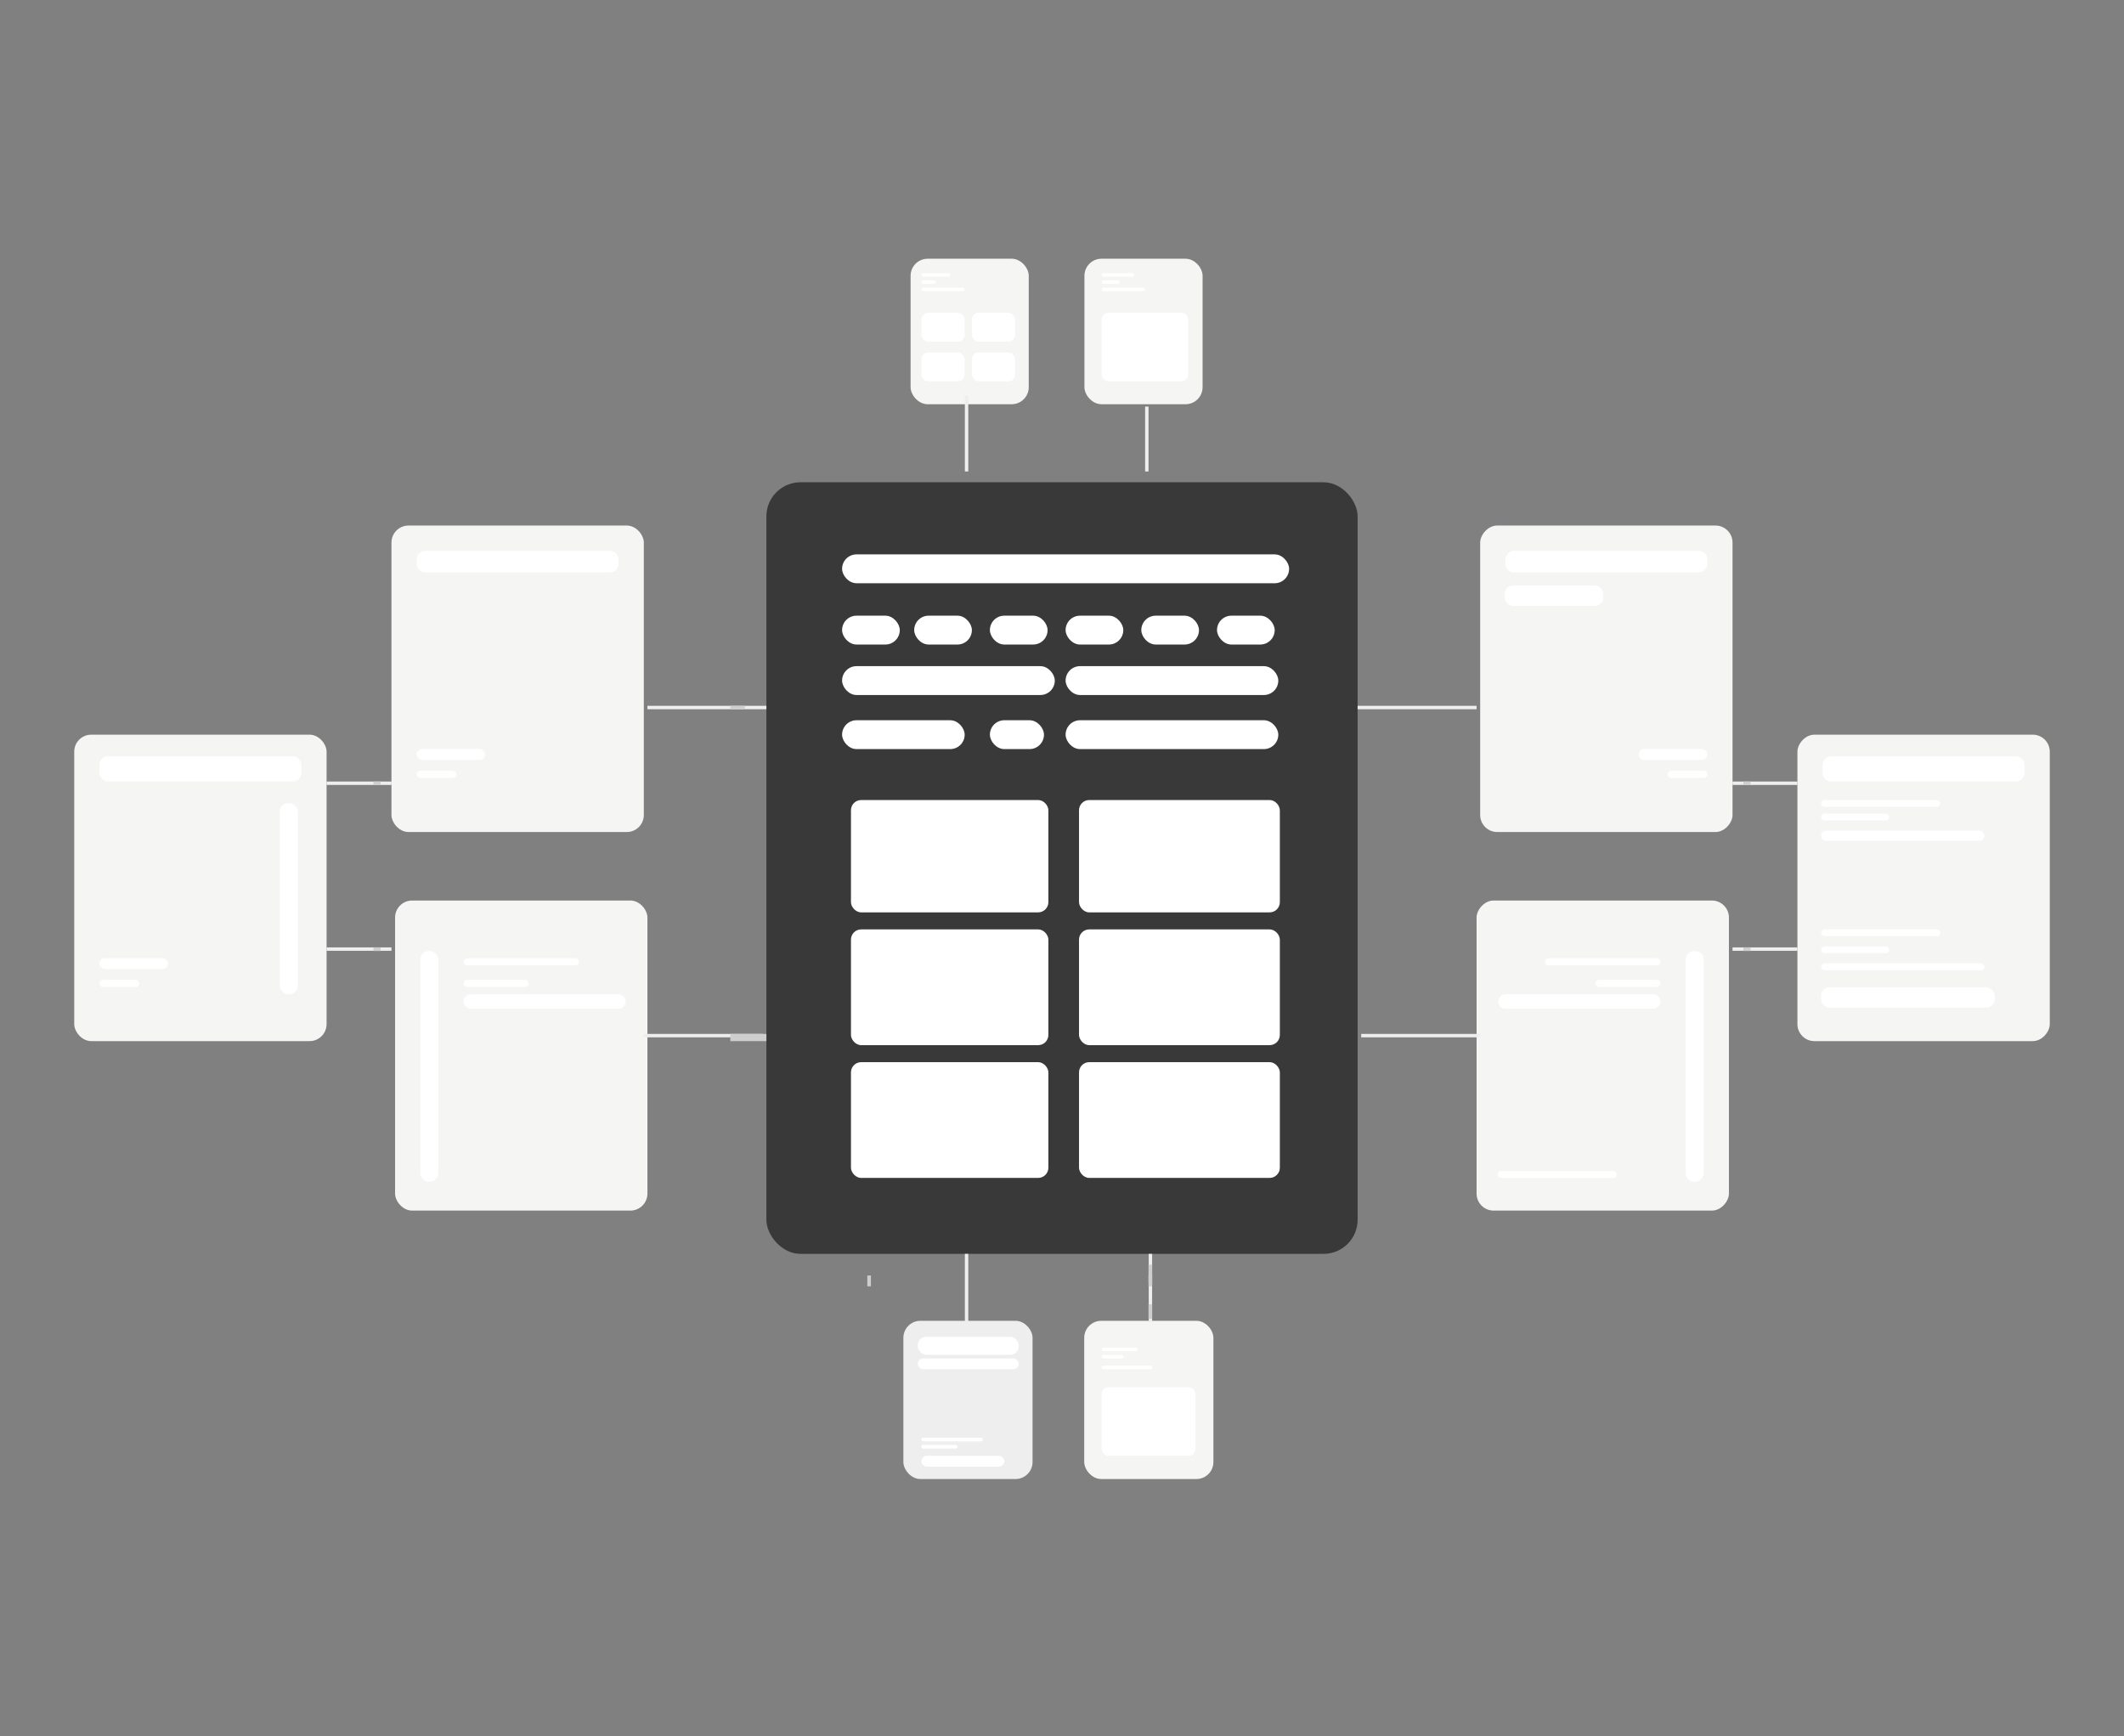 <svg width="624" height="510" fill="none" xmlns="http://www.w3.org/2000/svg"><rect width="100%" height="100%" fill="#808080" stroke="none"/><rect x="225.154" y="141.664" width="173.691" height="226.646" rx="10" fill="#393939"/><rect x="115.009" y="154.373" width="74.136" height="90.023" rx="5" fill="#F5F5F4"/><rect width="74.136" height="90.023" rx="5" transform="matrix(-1 0 0 1 508.991 154.373)" fill="#F5F5F4"/><rect x="21.809" y="215.8" width="74.136" height="90.023" rx="5" fill="#F5F5F4"/><rect width="74.136" height="90.023" rx="5" transform="matrix(-1 0 0 1 602.192 215.8)" fill="#F5F5F4"/><rect x="116.068" y="264.519" width="74.136" height="91.082" rx="5" fill="#F5F5F4"/><rect width="74.136" height="91.082" rx="5" transform="matrix(-1 0 0 1 507.932 264.519)" fill="#F5F5F4"/><rect x="265.4" y="387.97" width="37.951" height="46.48" rx="5" fill="#EEE"/><rect x="318.531" y="387.97" width="37.951" height="46.48" rx="5" fill="#F5F5F4"/><rect x="267.518" y="76" width="34.711" height="42.737" rx="5" fill="#F5F5F4"/><rect x="318.593" y="76" width="34.711" height="42.737" rx="5" fill="#F5F5F4"/><rect x="270.695" y="80.236" width="8.473" height="1.059" rx=".53" fill="#fff"/><rect x="122.422" y="220.037" width="20.123" height="3.177" rx="1.589" fill="#fff"/><rect width="20.123" height="3.177" rx="1.589" transform="matrix(-1 0 0 1 501.578 220.037)" fill="#fff"/><rect x="29.222" y="281.464" width="20.123" height="3.177" rx="1.589" fill="#fff"/><rect x="136.191" y="281.464" width="33.891" height="2.118" rx="1.059" fill="#fff"/><rect width="33.891" height="2.118" rx="1.059" transform="matrix(-1 0 0 1 487.809 281.464)" fill="#fff"/><rect x="270.695" y="422.323" width="18.005" height="1.059" rx=".53" fill="#fff"/><rect x="323.65" y="395.846" width="10.591" height="1.059" rx=".53" fill="#fff"/><rect x="323.65" y="80.236" width="9.532" height="1.059" rx=".53" fill="#fff"/><rect x="270.695" y="82.355" width="4.236" height="1.059" rx=".53" fill="#fff"/><rect x="122.422" y="226.391" width="11.65" height="2.118" rx="1.059" fill="#fff"/><rect width="11.65" height="2.118" rx="1.059" transform="matrix(-1 0 0 1 501.578 226.391)" fill="#fff"/><rect x="29.222" y="287.819" width="11.65" height="2.118" rx="1.059" fill="#fff"/><rect x="136.191" y="287.819" width="19.064" height="2.118" rx="1.059" fill="#fff"/><rect width="19.064" height="2.118" rx="1.059" transform="matrix(-1 0 0 1 487.809 287.819)" fill="#fff"/><rect x="270.695" y="424.442" width="10.591" height="1.059" rx=".53" fill="#fff"/><rect x="323.65" y="397.964" width="6.355" height="1.059" rx=".53" fill="#fff"/><rect x="323.65" y="82.355" width="5.295" height="1.059" rx=".53" fill="#fff"/><rect x="270.695" y="84.473" width="12.709" height="1.059" rx=".53" fill="#fff"/><rect x="136.191" y="292.055" width="47.659" height="4.236" rx="2.118" fill="#fff"/><rect width="47.659" height="4.236" rx="2.118" transform="matrix(-1 0 0 1 487.809 292.055)" fill="#fff"/><rect x="270.695" y="427.619" width="24.359" height="3.177" rx="1.589" fill="#fff"/><rect x="323.65" y="401.142" width="14.827" height="1.059" rx=".53" fill="#fff"/><rect x="323.65" y="84.473" width="12.709" height="1.059" rx=".53" fill="#fff"/><rect x="122.422" y="161.787" width="59.309" height="6.355" rx="2.5" fill="#fff"/><rect width="59.309" height="6.355" rx="2.5" transform="matrix(-1 0 0 1 501.578 161.787)" fill="#fff"/><rect x="29.222" y="222.155" width="59.309" height="7.414" rx="2.5" fill="#fff"/><rect width="59.309" height="7.414" rx="2.5" transform="matrix(-1 0 0 1 594.778 222.155)" fill="#fff"/><rect x="269.636" y="392.669" width="29.655" height="5.295" rx="2.5" fill="#fff"/><rect x="269.636" y="399.023" width="29.655" height="3.177" rx="1.589" fill="#fff"/><rect x="123.482" y="279.346" width="5.295" height="67.782" rx="2.5" fill="#fff"/><rect width="5.295" height="67.782" rx="2.5" transform="matrix(-1 0 0 1 500.519 279.346)" fill="#fff"/><rect x="82.177" y="235.923" width="5.295" height="56.132" rx="2.5" fill="#fff"/><rect x="270.695" y="91.886" width="12.709" height="8.473" rx="2" fill="#fff"/><rect x="323.65" y="91.886" width="25.418" height="20.123" rx="2" fill="#fff"/><rect x="323.65" y="407.496" width="27.536" height="20.123" rx="2" fill="#fff"/><rect x="270.695" y="103.536" width="12.709" height="8.473" rx="2" fill="#fff"/><rect x="285.523" y="91.886" width="12.709" height="8.473" rx="2" fill="#fff"/><rect x="285.523" y="103.536" width="12.709" height="8.473" rx="2" fill="#fff"/><path stroke="#EEE" d="M225.154 207.828h-34.95"/><path transform="matrix(1 0 0 -1 398.846 207.328)" stroke="#EEE" d="M0-.5h34.95"/><path stroke="#EEE" d="M115.009 230.068H95.945"/><path transform="matrix(1 0 0 -1 508.991 229.568)" stroke="#EEE" d="M0-.5h19.064"/><path stroke="#EEE" d="M115.009 278.787H95.945"/><path transform="matrix(1 0 0 -1 508.991 278.287)" stroke="#EEE" d="M0-.5h19.064"/><path stroke="#EEE" d="M283.964 138.487v-22.241M283.964 388.432V368.31M336.918 138.487v-19.064M337.977 388.432V368.31M224.095 304.205h-34.95"/><path transform="matrix(1 0 0 -1 399.905 303.705)" stroke="#EEE" d="M0-.5h34.95"/><path fill="#CECECE" d="M254.809 374.664h1.059v3.177h-1.059zM218.8 207.328v1.059h-4.236v-1.059zM111.831 229.568v1.059h-2.118v-1.059zM512.169 229.568v1.059h2.118v-1.059zM111.831 278.287v1.059h-2.118v-1.059zM512.169 278.287v1.059h2.118v-1.059zM225.154 303.705v2.118h-10.591v-2.118zM337.418 371.487h1.059v5.295h-1.059zM337.418 383.137h1.059v4.236h-1.059z"/><path fill="#CECECE" d="M337.418 374.664h1.059v2.118h-1.059zM337.418 376.782h1.059v1.059h-1.059z"/><rect x="247.395" y="211.564" width="36.009" height="8.473" rx="4.236" fill="#fff"/><rect x="290.818" y="211.564" width="15.886" height="8.473" rx="4.236" fill="#fff"/><rect x="313.059" y="211.564" width="62.486" height="8.473" rx="4.236" fill="#fff"/><rect x="247.395" y="195.677" width="62.486" height="8.473" rx="4.236" fill="#fff"/><rect x="247.395" y="162.846" width="131.328" height="8.473" rx="4.236" fill="#fff"/><rect x="247.395" y="180.85" width="16.945" height="8.473" rx="4.236" fill="#fff"/><rect x="268.577" y="180.85" width="16.945" height="8.473" rx="4.236" fill="#fff"/><rect x="290.818" y="180.85" width="16.945" height="8.473" rx="4.236" fill="#fff"/><rect x="313.059" y="180.85" width="16.945" height="8.473" rx="4.236" fill="#fff"/><rect x="335.3" y="180.85" width="16.945" height="8.473" rx="4.236" fill="#fff"/><rect x="357.541" y="180.85" width="16.945" height="8.473" rx="4.236" fill="#fff"/><rect x="313.059" y="195.677" width="62.486" height="8.473" rx="4.236" fill="#fff"/><rect x="250" y="235" width="58" height="33" rx="3" fill="#fff"/><rect x="250" y="312" width="58" height="34" rx="3" fill="#fff"/><rect x="250" y="273" width="58" height="34" rx="3" fill="#fff"/><rect x="317" y="235" width="59" height="33" rx="3" fill="#fff"/><rect x="317" y="312" width="59" height="34" rx="3" fill="#fff"/><rect x="317" y="273" width="59" height="34" rx="3" fill="#fff"/><rect x="442" y="172" width="29" height="6" rx="2.5" fill="#fff"/><rect x="440" y="344" width="35" height="2" rx="1" fill="#fff"/><rect x="535" y="235" width="35" height="2" rx="1" fill="#fff"/><rect x="535" y="273" width="35" height="2" rx="1" fill="#fff"/><rect x="535" y="239" width="20" height="2" rx="1" fill="#fff"/><rect x="535" y="278" width="20" height="2" rx="1" fill="#fff"/><rect x="535" y="244" width="48" height="3" rx="1.5" fill="#fff"/><rect x="535" y="283" width="48" height="2" rx="1" fill="#fff"/><rect x="535" y="290" width="51" height="6" rx="2.5" fill="#fff"/></svg>
